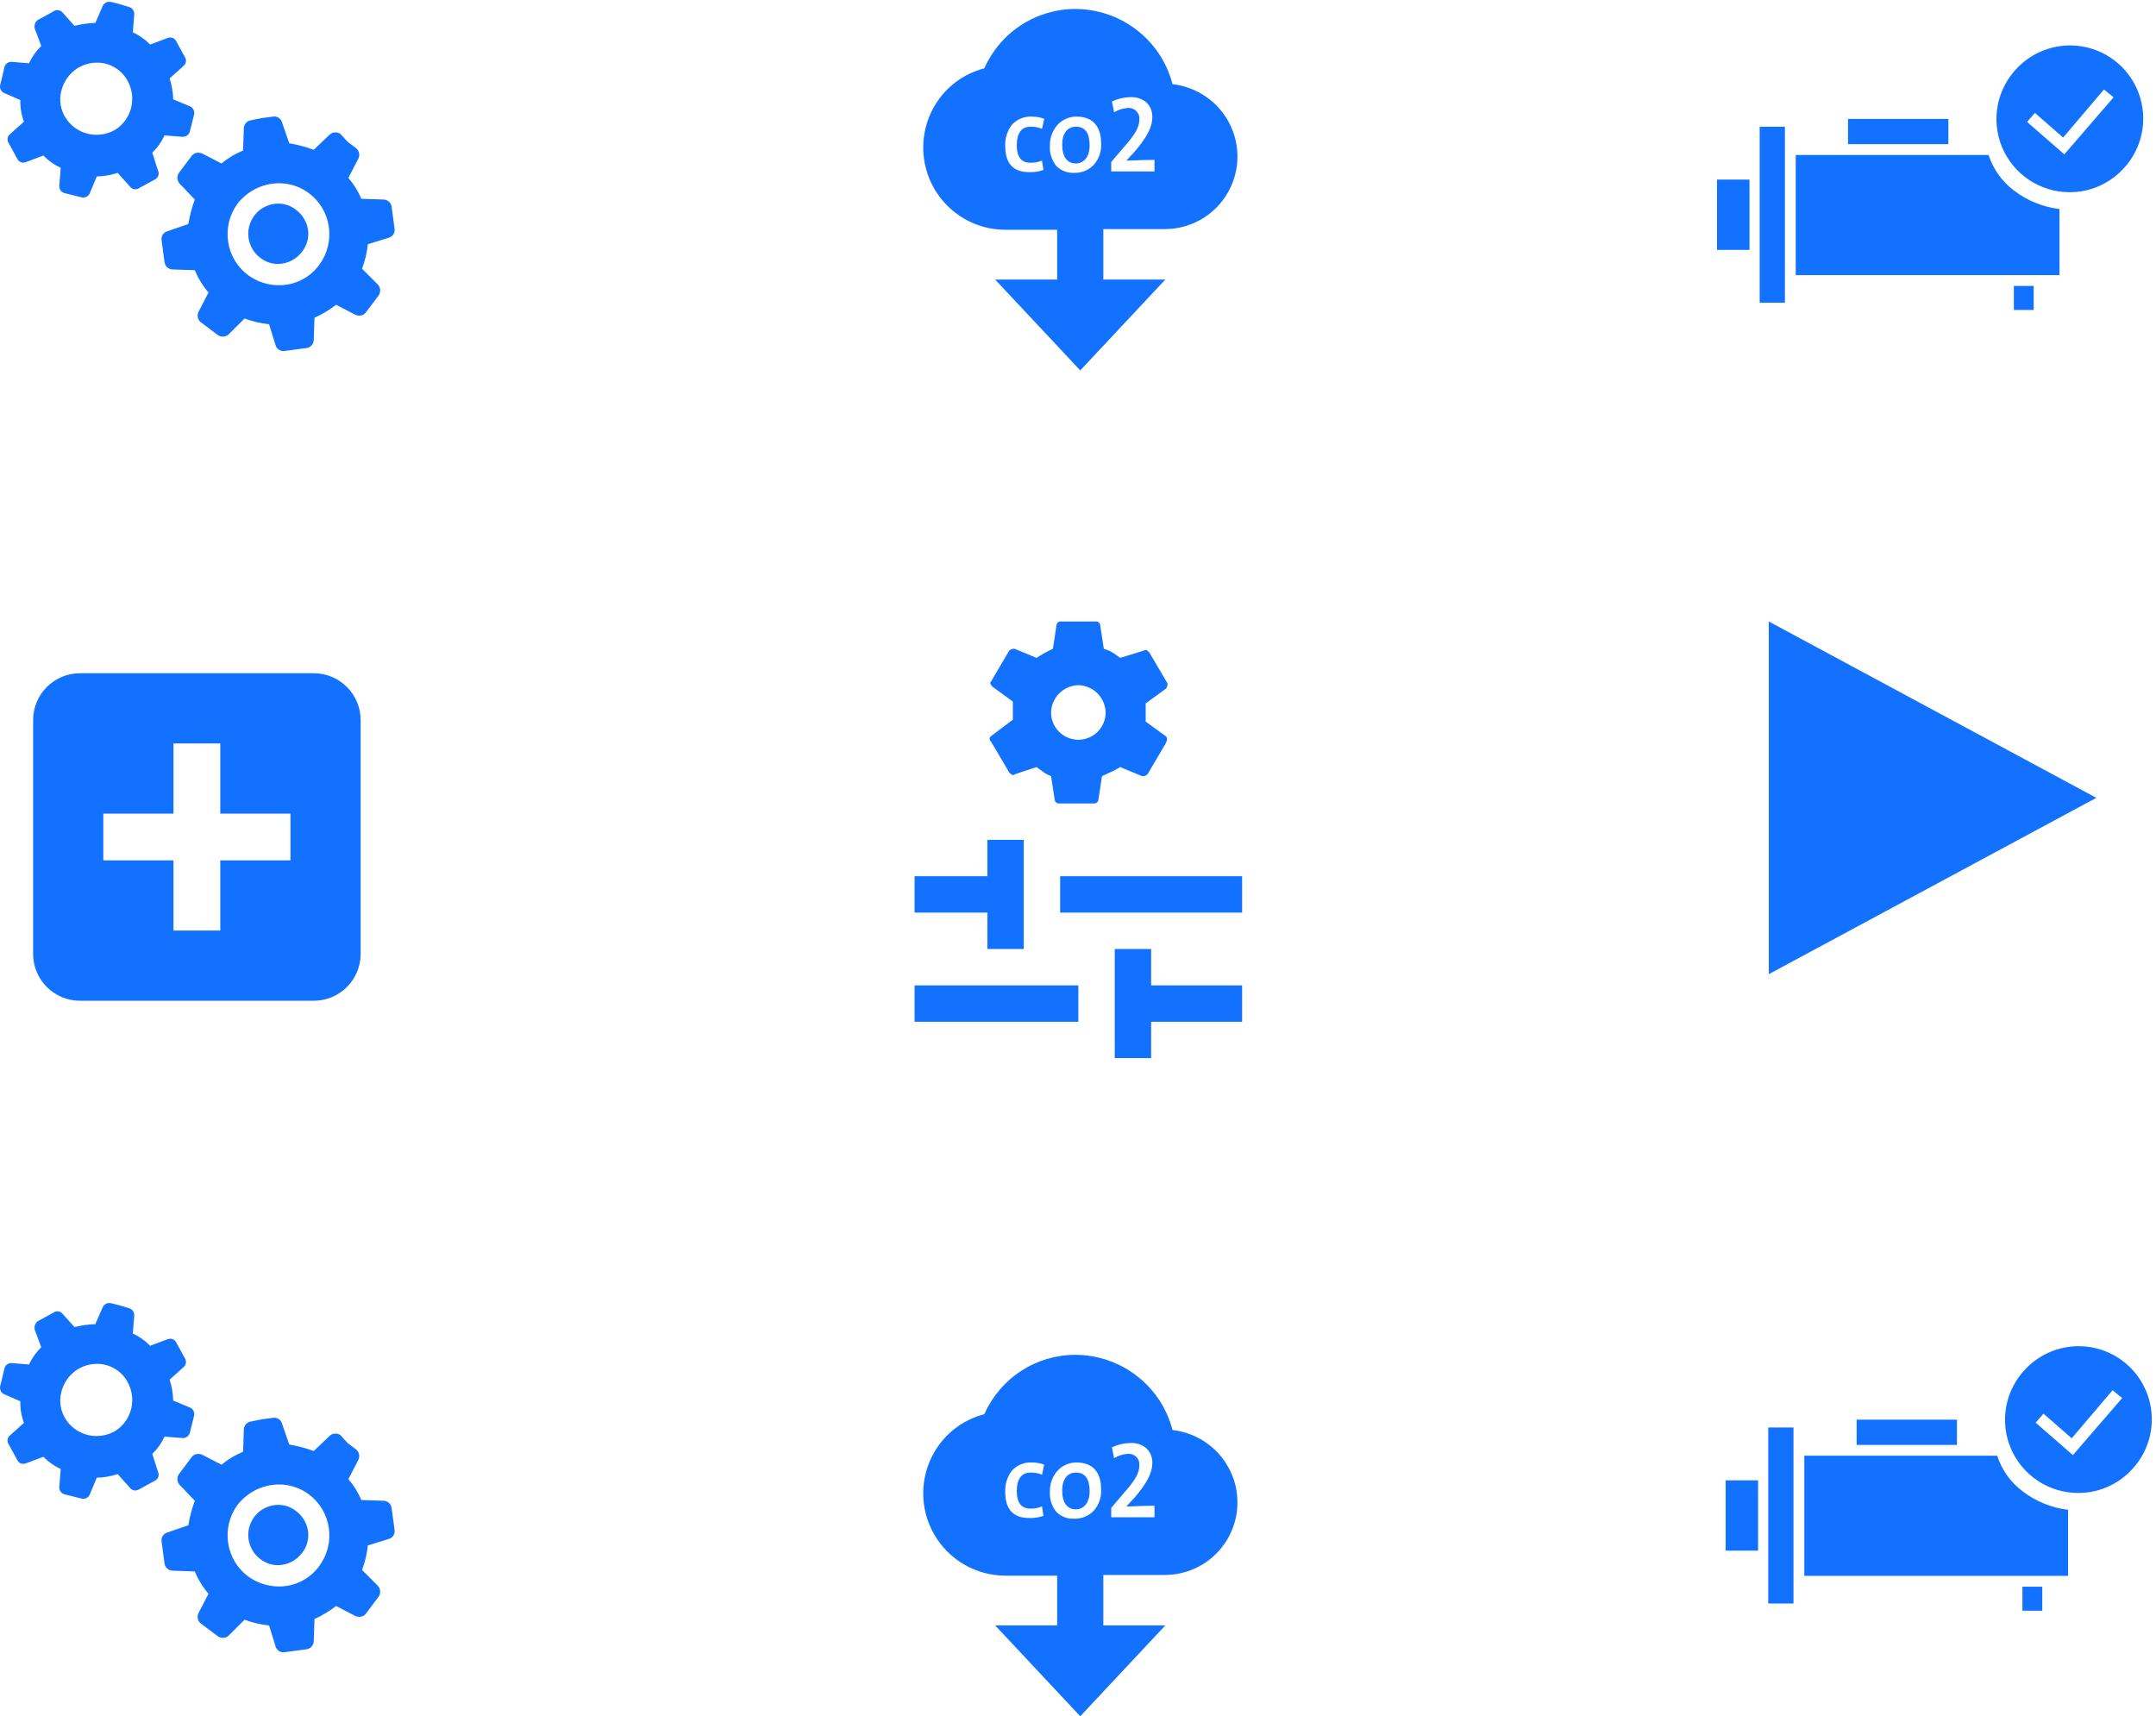 <svg width="206" height="164" viewBox="0 0 206 164" fill="none" xmlns="http://www.w3.org/2000/svg">
<path d="M109.988 101.113H106.511V90.682H109.988V94.159H118.681V97.636H109.988V101.113ZM103.034 97.636H87.387V94.159H103.034V97.636ZM97.818 90.682H94.341V87.205H87.387V83.728H94.341V80.251H97.818V90.682ZM118.681 87.205H101.295V83.728H118.681V87.205ZM104.599 76.773H101.121C101.031 76.767 100.947 76.728 100.883 76.664C100.819 76.6 100.78 76.516 100.774 76.426L100.426 74.166C100.076 74.032 99.751 73.841 99.463 73.602C99.329 73.503 99.19 73.4 99.035 73.296L96.949 73.992C96.929 74.013 96.906 74.03 96.879 74.042C96.853 74.054 96.825 74.061 96.796 74.061C96.674 74.061 96.548 73.937 96.428 73.817L94.689 70.862C94.648 70.832 94.615 70.793 94.593 70.747C94.57 70.702 94.558 70.652 94.558 70.602C94.558 70.551 94.57 70.501 94.593 70.456C94.615 70.41 94.648 70.371 94.689 70.341L96.775 68.776V67.037L94.863 65.647C94.778 65.57 94.705 65.482 94.646 65.385C94.622 65.343 94.613 65.295 94.621 65.247C94.629 65.2 94.653 65.157 94.689 65.125L96.427 62.169C96.496 62.104 96.579 62.054 96.669 62.024C96.759 61.994 96.855 61.985 96.95 61.996L99.036 62.865C99.536 62.539 100.058 62.248 100.6 61.996L100.948 59.735C100.953 59.645 100.992 59.56 101.056 59.496C101.12 59.432 101.205 59.393 101.295 59.388H104.772C104.863 59.393 104.948 59.432 105.012 59.496C105.076 59.56 105.115 59.645 105.12 59.735L105.468 61.996C105.918 62.119 106.337 62.335 106.698 62.63C106.804 62.707 106.914 62.786 107.033 62.865L109.293 62.169C109.312 62.148 109.336 62.131 109.362 62.119C109.388 62.107 109.417 62.1 109.446 62.1C109.57 62.1 109.694 62.225 109.814 62.345L111.553 65.301C111.564 65.395 111.555 65.491 111.525 65.582C111.495 65.672 111.445 65.754 111.379 65.823L109.467 67.214V68.953L111.379 70.344C111.553 70.517 111.553 70.691 111.379 71.039L109.64 73.992C109.572 74.058 109.489 74.107 109.399 74.138C109.309 74.168 109.213 74.177 109.118 74.166L107.032 73.296C106.695 73.51 106.341 73.694 105.973 73.847C105.759 73.943 105.539 74.043 105.293 74.166L104.946 76.426C104.939 76.516 104.9 76.6 104.837 76.664C104.773 76.728 104.688 76.766 104.599 76.773ZM103.034 65.473C102.348 65.49 101.694 65.77 101.209 66.256C100.724 66.741 100.443 67.394 100.426 68.081C100.426 68.772 100.701 69.436 101.19 69.925C101.679 70.414 102.342 70.688 103.034 70.688C103.726 70.688 104.389 70.414 104.878 69.925C105.367 69.436 105.642 68.772 105.642 68.081C105.624 67.394 105.344 66.741 104.859 66.256C104.373 65.77 103.72 65.49 103.034 65.473Z" fill="#1271FF"/>
<path d="M200.298 76.239L169.004 93.089V59.388L200.298 76.239Z" fill="#1271FF"/>
<path d="M29.988 95.628H7.635C6.449 95.627 5.313 95.156 4.475 94.317C3.637 93.479 3.165 92.343 3.164 91.158L3.164 68.805C3.165 67.619 3.637 66.483 4.475 65.645C5.313 64.807 6.449 64.335 7.635 64.334H29.988C31.173 64.335 32.309 64.807 33.148 65.645C33.986 66.483 34.457 67.619 34.458 68.805V91.158C34.457 92.343 33.986 93.479 33.148 94.317C32.309 95.156 31.173 95.627 29.988 95.628ZM9.87 77.746V82.216H16.576V88.922H21.047V82.216H27.752V77.746H21.047V71.04H16.576V77.746H9.87Z" fill="#1271FF"/>
<path d="M190.005 14.808H171.578V26.289H196.779V19.974C195.191 19.786 193.683 19.171 192.416 18.195C191.283 17.341 190.441 16.158 190.005 14.808V14.808Z" fill="#1271FF"/>
<path d="M186.161 11.363H176.574V13.774H186.161V11.363Z" fill="#1271FF"/>
<path d="M167.159 17.162H164.059V23.878H167.159V17.162Z" fill="#1271FF"/>
<path d="M170.544 12.109H168.133V28.93H170.544V12.109Z" fill="#1271FF"/>
<path d="M194.312 27.322H192.418V29.618H194.312V27.322Z" fill="#1271FF"/>
<path d="M197.757 18.367C196.372 18.369 195.017 17.96 193.865 17.191C192.713 16.422 191.815 15.328 191.285 14.048C190.755 12.768 190.618 11.36 190.89 10.002C191.162 8.644 191.832 7.397 192.813 6.42C193.461 5.764 194.232 5.243 195.082 4.886C195.932 4.529 196.845 4.344 197.766 4.341C198.688 4.339 199.601 4.518 200.454 4.869C201.306 5.221 202.08 5.737 202.732 6.389C203.384 7.041 203.9 7.815 204.252 8.667C204.603 9.52 204.783 10.433 204.78 11.355C204.777 12.277 204.592 13.189 204.235 14.039C203.879 14.889 203.357 15.66 202.702 16.308C202.054 16.961 201.284 17.479 200.435 17.833C199.587 18.186 198.676 18.368 197.757 18.367ZM194.428 10.79L193.681 11.65L197.241 14.75L201.948 9.297L201.03 8.55L197.126 13.143L194.428 10.789V10.79Z" fill="#1271FF"/>
<path d="M190.826 139.104H172.398V150.585H197.599V144.271C196.011 144.082 194.504 143.467 193.237 142.491C192.103 141.637 191.261 140.454 190.826 139.104V139.104Z" fill="#1271FF"/>
<path d="M186.982 135.66H177.395V138.071H186.982V135.66Z" fill="#1271FF"/>
<path d="M167.979 141.458H164.879V148.174H167.979V141.458Z" fill="#1271FF"/>
<path d="M171.364 136.406H168.953V153.226H171.364V136.406Z" fill="#1271FF"/>
<path d="M195.133 151.618H193.238V153.914H195.133V151.618Z" fill="#1271FF"/>
<path d="M198.577 142.664C197.192 142.666 195.837 142.256 194.685 141.488C193.533 140.719 192.635 139.625 192.105 138.345C191.576 137.065 191.438 135.656 191.71 134.298C191.983 132.94 192.652 131.693 193.634 130.716C194.282 130.06 195.053 129.539 195.903 129.182C196.753 128.826 197.665 128.641 198.587 128.638C199.508 128.635 200.422 128.814 201.274 129.166C202.126 129.517 202.9 130.034 203.552 130.686C204.204 131.337 204.72 132.112 205.072 132.964C205.423 133.816 205.603 134.729 205.6 135.651C205.597 136.573 205.412 137.485 205.055 138.335C204.699 139.185 204.178 139.956 203.522 140.604C202.875 141.257 202.105 141.776 201.256 142.129C200.407 142.483 199.497 142.664 198.577 142.664ZM195.248 135.086L194.502 135.946L198.061 139.046L202.768 133.593L201.85 132.847L197.946 137.439L195.248 135.085V135.086Z" fill="#1271FF"/>
<path d="M103.212 35.392L95.084 26.712H101.008V21.959H96.048C94.669 21.954 93.315 21.587 92.123 20.895C90.931 20.202 89.941 19.207 89.255 18.012C88.568 16.816 88.208 15.46 88.211 14.081C88.214 12.702 88.579 11.348 89.271 10.155C89.787 9.264 90.476 8.484 91.296 7.861C92.117 7.239 93.053 6.785 94.05 6.528C94.796 4.841 96.015 3.407 97.56 2.4C99.105 1.393 100.909 0.856 102.753 0.855C104.326 0.859 105.873 1.249 107.261 1.99C108.648 2.73 109.834 3.799 110.713 5.103C111.316 6.001 111.762 6.995 112.03 8.043C113.756 8.239 115.348 9.068 116.499 10.368C117.381 11.367 117.956 12.598 118.157 13.915C118.357 15.232 118.174 16.579 117.629 17.794C117.084 19.01 116.2 20.043 115.084 20.769C113.967 21.496 112.665 21.885 111.333 21.891H111.207H105.42V26.713H111.344L103.216 35.393L103.212 35.392ZM102.868 11.143C102.52 11.139 102.176 11.209 101.857 11.348C101.539 11.488 101.254 11.694 101.022 11.953C100.554 12.492 100.303 13.185 100.316 13.899C100.264 14.615 100.489 15.324 100.944 15.879C101.169 16.1 101.438 16.27 101.733 16.38C102.028 16.49 102.343 16.536 102.658 16.517C102.997 16.525 103.335 16.463 103.65 16.335C103.964 16.207 104.249 16.015 104.485 15.771C104.74 15.492 104.936 15.163 105.06 14.806C105.184 14.448 105.234 14.069 105.207 13.692C105.21 12.048 104.378 11.144 102.868 11.144V11.143ZM98.597 11.143C98.238 11.122 97.878 11.182 97.546 11.319C97.213 11.456 96.916 11.667 96.676 11.935C96.234 12.518 96.012 13.237 96.048 13.968C96.048 15.613 96.813 16.448 98.321 16.448C98.79 16.469 99.258 16.399 99.699 16.241L99.561 15.345C99.211 15.486 98.837 15.556 98.459 15.552C97.591 15.552 97.15 14.995 97.15 13.899C97.15 12.728 97.603 12.108 98.459 12.108C98.837 12.095 99.213 12.166 99.561 12.314L99.768 11.35C99.394 11.21 98.996 11.14 98.596 11.144L98.597 11.143ZM107.759 10.317C107.907 10.303 108.056 10.322 108.196 10.372C108.336 10.423 108.464 10.504 108.569 10.609C108.674 10.714 108.755 10.841 108.805 10.981C108.856 11.121 108.875 11.271 108.861 11.419C108.861 12.151 108.464 12.854 107.346 14.105L106.174 15.483V16.379H110.308V15.277H110.279C109.675 15.277 109.132 15.298 108.654 15.316C108.263 15.332 107.926 15.345 107.621 15.345L108.448 14.45C109.606 13.087 110.101 12.118 110.101 11.212C110.111 10.96 110.071 10.708 109.982 10.471C109.893 10.235 109.758 10.018 109.584 9.834C109.375 9.645 109.13 9.498 108.864 9.403C108.598 9.309 108.316 9.268 108.034 9.283C107.414 9.291 106.803 9.432 106.243 9.697L106.449 10.73C106.847 10.49 107.296 10.348 107.759 10.317Z" fill="#1271FF"/>
<path d="M102.801 12.107C102.112 12.107 101.492 12.589 101.492 13.829C101.492 15 101.974 15.62 102.801 15.62C103.49 15.62 104.11 15.069 104.11 13.898C104.11 12.727 103.697 12.107 102.801 12.107Z" fill="#1271FF"/>
<path d="M103.212 163.998L95.084 155.319H101.008V150.565H96.048C94.669 150.561 93.315 150.194 92.123 149.501C90.931 148.809 89.941 147.814 89.255 146.618C88.568 145.422 88.208 144.067 88.211 142.688C88.214 141.309 88.579 139.955 89.271 138.762C89.787 137.87 90.476 137.091 91.296 136.468C92.117 135.846 93.053 135.392 94.05 135.135C94.796 133.448 96.015 132.014 97.56 131.007C99.105 130 100.909 129.463 102.753 129.462C104.326 129.466 105.873 129.856 107.261 130.597C108.648 131.337 109.834 132.406 110.713 133.71C111.316 134.608 111.762 135.602 112.03 136.65C113.756 136.846 115.348 137.674 116.499 138.975C117.381 139.974 117.956 141.205 118.157 142.522C118.357 143.839 118.174 145.186 117.629 146.401C117.084 147.617 116.2 148.65 115.084 149.376C113.967 150.103 112.665 150.492 111.333 150.498H111.207H105.42V155.32H111.344L103.216 164L103.212 163.998ZM102.868 139.75C102.52 139.746 102.176 139.816 101.857 139.955C101.539 140.095 101.254 140.301 101.022 140.56C100.554 141.099 100.303 141.792 100.316 142.506C100.264 143.222 100.489 143.931 100.944 144.486C101.169 144.707 101.438 144.877 101.733 144.987C102.028 145.097 102.343 145.143 102.658 145.123C102.997 145.132 103.335 145.07 103.65 144.942C103.964 144.814 104.249 144.622 104.485 144.378C104.74 144.099 104.936 143.77 105.06 143.413C105.184 143.055 105.234 142.676 105.207 142.299C105.21 140.655 104.378 139.751 102.868 139.751V139.75ZM98.597 139.75C98.238 139.729 97.878 139.789 97.546 139.926C97.213 140.063 96.916 140.274 96.676 140.542C96.234 141.125 96.012 141.844 96.048 142.575C96.048 144.22 96.813 145.055 98.321 145.055C98.79 145.076 99.258 145.006 99.699 144.848L99.561 143.952C99.211 144.093 98.837 144.163 98.459 144.159C97.591 144.159 97.15 143.602 97.15 142.506C97.15 141.335 97.603 140.715 98.459 140.715C98.837 140.702 99.213 140.773 99.561 140.921L99.768 139.957C99.394 139.816 98.996 139.747 98.596 139.751L98.597 139.75ZM107.759 138.924C107.907 138.91 108.056 138.929 108.196 138.979C108.336 139.03 108.464 139.111 108.569 139.216C108.674 139.321 108.755 139.448 108.805 139.588C108.856 139.728 108.875 139.878 108.861 140.026C108.861 140.758 108.464 141.461 107.346 142.712L106.174 144.09V144.986H110.308V143.883H110.279C109.675 143.883 109.132 143.905 108.654 143.923C108.263 143.939 107.926 143.952 107.621 143.952L108.448 143.057C109.606 141.694 110.101 140.725 110.101 139.819C110.111 139.567 110.071 139.315 109.982 139.078C109.893 138.841 109.758 138.625 109.584 138.441C109.375 138.251 109.13 138.105 108.864 138.01C108.598 137.916 108.316 137.875 108.034 137.89C107.414 137.898 106.803 138.039 106.243 138.304L106.449 139.337C106.847 139.097 107.296 138.955 107.759 138.924Z" fill="#1271FF"/>
<path d="M102.801 140.714C102.112 140.714 101.492 141.196 101.492 142.436C101.492 143.607 101.974 144.227 102.801 144.227C103.49 144.227 104.11 143.676 104.11 142.505C104.11 141.334 103.697 140.714 102.801 140.714Z" fill="#1271FF"/>
<path d="M27.071 33.546C26.903 33.546 26.739 33.491 26.605 33.389C26.471 33.287 26.374 33.144 26.329 32.982L25.709 30.984C24.909 30.9 24.122 30.715 23.367 30.433L21.852 31.948C21.701 32.091 21.501 32.169 21.294 32.165C21.123 32.167 20.957 32.115 20.818 32.017L19.991 31.397L19.165 30.777C19.031 30.66 18.939 30.503 18.902 30.329C18.864 30.156 18.884 29.974 18.958 29.813L19.922 27.953C19.375 27.315 18.933 26.594 18.613 25.817L16.478 25.749C16.291 25.74 16.113 25.667 15.975 25.541C15.836 25.415 15.746 25.245 15.72 25.06L15.582 24.026L15.445 22.993C15.406 22.802 15.441 22.603 15.543 22.436C15.646 22.27 15.807 22.149 15.996 22.098L17.993 21.409C18.128 20.61 18.335 19.826 18.613 19.067L17.167 17.551C17.039 17.412 16.963 17.234 16.951 17.047C16.938 16.859 16.99 16.672 17.098 16.518L17.718 15.691L18.338 14.864C18.411 14.774 18.503 14.703 18.609 14.655C18.714 14.607 18.829 14.584 18.945 14.589C19.067 14.589 19.188 14.613 19.302 14.658L21.162 15.622C21.783 15.105 22.48 14.687 23.228 14.382L23.297 12.247C23.305 12.06 23.379 11.882 23.504 11.743C23.63 11.605 23.801 11.515 23.986 11.489L25.019 11.282L26.052 11.145C26.103 11.136 26.155 11.132 26.206 11.131C26.375 11.131 26.538 11.186 26.672 11.288C26.806 11.39 26.903 11.533 26.948 11.696L27.637 13.693C28.435 13.827 29.219 14.034 29.979 14.313L31.495 12.867C31.645 12.724 31.845 12.647 32.052 12.65C32.222 12.648 32.389 12.7 32.528 12.798L33.217 13.556L34.043 14.175C34.177 14.293 34.269 14.45 34.306 14.623C34.344 14.797 34.324 14.978 34.25 15.14L33.286 17C33.801 17.597 34.22 18.271 34.526 18.998L36.661 19.067C36.848 19.075 37.026 19.148 37.164 19.274C37.303 19.4 37.393 19.57 37.419 19.755L37.557 20.789L37.694 21.822C37.733 22.013 37.698 22.212 37.596 22.379C37.494 22.545 37.332 22.666 37.143 22.718L35.146 23.337C35.062 24.138 34.877 24.925 34.594 25.68L36.11 27.195C36.236 27.335 36.31 27.513 36.323 27.7C36.335 27.887 36.285 28.073 36.179 28.229L35.559 29.055L34.939 29.882C34.866 29.972 34.773 30.044 34.668 30.091C34.562 30.139 34.447 30.162 34.331 30.157C34.209 30.157 34.088 30.134 33.974 30.088L32.114 29.124C31.476 29.617 30.782 30.033 30.047 30.364L29.978 32.499C29.97 32.686 29.897 32.864 29.771 33.003C29.645 33.141 29.475 33.231 29.29 33.257L28.256 33.395L27.223 33.533C27.173 33.541 27.122 33.546 27.071 33.546ZM26.658 17.51C25.904 17.512 25.16 17.684 24.481 18.014C23.777 18.358 23.161 18.86 22.68 19.48C21.919 20.531 21.604 21.84 21.802 23.122C21.993 24.393 22.681 25.535 23.714 26.3C24.567 26.919 25.593 27.254 26.648 27.255C27.408 27.26 28.157 27.082 28.834 26.735C29.51 26.389 30.093 25.885 30.534 25.266C31.294 24.215 31.61 22.906 31.411 21.624C31.22 20.354 30.533 19.211 29.5 18.447C28.678 17.836 27.681 17.508 26.658 17.511V17.51ZM26.559 25.222C25.952 25.223 25.362 25.021 24.884 24.646C24.399 24.286 24.039 23.783 23.856 23.207C23.673 22.631 23.676 22.012 23.864 21.438C24.052 20.864 24.416 20.363 24.904 20.008C25.393 19.652 25.981 19.459 26.585 19.456C27.192 19.454 27.782 19.657 28.26 20.031C28.575 20.259 28.841 20.548 29.043 20.881C29.244 21.214 29.376 21.584 29.431 21.969C29.482 22.332 29.46 22.701 29.365 23.054C29.27 23.408 29.105 23.738 28.88 24.026C28.613 24.393 28.264 24.692 27.861 24.899C27.458 25.107 27.012 25.217 26.559 25.222ZM7.947 18.877C7.897 18.877 7.848 18.872 7.8 18.86L6.974 18.653L6.147 18.447C6.001 18.402 5.875 18.31 5.788 18.185C5.7 18.06 5.657 17.91 5.665 17.758L5.802 16.035C5.184 15.75 4.624 15.353 4.149 14.864L2.496 15.484C2.408 15.52 2.315 15.539 2.22 15.539C2.107 15.541 1.995 15.511 1.898 15.453C1.801 15.394 1.721 15.31 1.669 15.21L1.256 14.452L0.843 13.694C0.743 13.557 0.702 13.386 0.728 13.218C0.753 13.05 0.844 12.9 0.98 12.799L2.289 11.627C2.04 10.968 1.923 10.266 1.945 9.561L0.36 8.872C0.229 8.8 0.124 8.687 0.062 8.55C0 8.414 -0.016 8.261 0.016 8.114L0.223 7.287L0.429 6.392C0.474 6.246 0.566 6.12 0.691 6.033C0.816 5.945 0.966 5.902 1.118 5.91L2.771 6.048C3.057 5.429 3.454 4.869 3.943 4.394L3.323 2.741C3.282 2.591 3.287 2.433 3.336 2.286C3.385 2.139 3.476 2.01 3.598 1.914L4.356 1.501L5.114 1.088C5.219 1.007 5.348 0.963 5.481 0.963C5.653 0.964 5.819 1.034 5.94 1.157L7.111 2.465L7.284 2.431C7.882 2.289 8.494 2.209 9.109 2.191L9.798 0.606C9.849 0.475 9.94 0.363 10.057 0.286C10.175 0.208 10.313 0.169 10.454 0.174C10.511 0.174 10.568 0.18 10.625 0.191L11.451 0.398L12.347 0.674C12.492 0.719 12.619 0.811 12.706 0.935C12.793 1.06 12.837 1.21 12.829 1.363L12.691 3.085C13.309 3.371 13.87 3.767 14.345 4.256L15.998 3.636C16.085 3.6 16.179 3.582 16.273 3.582C16.387 3.58 16.498 3.61 16.596 3.669C16.693 3.727 16.772 3.811 16.824 3.912L17.238 4.67L17.651 5.428C17.749 5.565 17.789 5.736 17.764 5.903C17.738 6.07 17.648 6.221 17.513 6.323L16.204 7.494C16.418 8.139 16.535 8.813 16.549 9.492L18.202 10.181C18.334 10.253 18.438 10.366 18.5 10.502C18.562 10.639 18.578 10.792 18.547 10.938L18.34 11.765L18.133 12.592C18.088 12.737 17.996 12.863 17.871 12.95C17.746 13.037 17.596 13.081 17.444 13.074L15.722 12.936C15.436 13.554 15.039 14.115 14.551 14.589L15.102 16.312C15.169 16.459 15.178 16.626 15.127 16.779C15.076 16.933 14.969 17.061 14.827 17.138L14.069 17.552L13.311 17.965C13.191 18.041 13.053 18.083 12.912 18.086C12.814 18.085 12.718 18.061 12.632 18.016C12.546 17.971 12.471 17.907 12.415 17.827L11.244 16.518C10.599 16.732 9.925 16.848 9.246 16.863L8.557 18.516C8.498 18.626 8.41 18.718 8.302 18.782C8.195 18.845 8.072 18.878 7.947 18.878V18.877ZM9.256 5.986C8.594 5.987 7.946 6.176 7.386 6.528C6.616 7.029 6.068 7.806 5.854 8.699C5.745 9.136 5.726 9.591 5.8 10.035C5.874 10.48 6.039 10.904 6.284 11.282C6.602 11.773 7.037 12.176 7.551 12.455C8.064 12.734 8.639 12.88 9.223 12.88C9.861 12.878 10.487 12.707 11.037 12.384C11.799 11.892 12.339 11.123 12.544 10.24C12.749 9.351 12.604 8.417 12.14 7.631C11.848 7.127 11.427 6.709 10.921 6.42C10.415 6.131 9.841 5.981 9.258 5.986L9.256 5.986Z" fill="#1271FF"/>
<path d="M27.071 157.888C26.903 157.888 26.739 157.833 26.605 157.731C26.471 157.629 26.374 157.486 26.329 157.323L25.709 155.326C24.909 155.242 24.122 155.056 23.367 154.775L21.852 156.29C21.701 156.433 21.501 156.51 21.294 156.506C21.123 156.509 20.957 156.457 20.818 156.359L19.991 155.739L19.165 155.119C19.031 155.002 18.939 154.845 18.902 154.671C18.864 154.497 18.884 154.316 18.958 154.155L19.922 152.295C19.375 151.657 18.933 150.936 18.613 150.159L16.478 150.09C16.291 150.082 16.113 150.009 15.975 149.883C15.836 149.757 15.746 149.587 15.72 149.401L15.582 148.368L15.445 147.335C15.406 147.144 15.441 146.945 15.543 146.778C15.646 146.612 15.807 146.491 15.996 146.439L17.993 145.75C18.128 144.952 18.335 144.168 18.613 143.408L17.167 141.893C17.039 141.754 16.963 141.576 16.951 141.388C16.938 141.2 16.99 141.014 17.098 140.859L17.718 140.033L18.338 139.206C18.411 139.116 18.503 139.044 18.609 138.997C18.714 138.949 18.829 138.926 18.945 138.931C19.067 138.931 19.188 138.954 19.302 139L21.162 139.964C21.783 139.447 22.48 139.029 23.228 138.724L23.297 136.588C23.305 136.402 23.379 136.223 23.504 136.085C23.63 135.947 23.801 135.857 23.986 135.831L25.019 135.624L26.052 135.486C26.103 135.478 26.155 135.473 26.206 135.473C26.375 135.473 26.538 135.528 26.672 135.63C26.806 135.732 26.903 135.875 26.948 136.037L27.637 138.035C28.435 138.169 29.219 138.376 29.979 138.655L31.495 137.208C31.645 137.066 31.845 136.988 32.052 136.992C32.222 136.99 32.389 137.042 32.528 137.14L33.217 137.897L34.043 138.517C34.177 138.635 34.269 138.792 34.306 138.965C34.344 139.139 34.324 139.32 34.25 139.482L33.286 141.342C33.801 141.938 34.22 142.613 34.526 143.339L36.661 143.408C36.848 143.417 37.026 143.49 37.164 143.616C37.303 143.742 37.393 143.912 37.419 144.097L37.557 145.13L37.694 146.164C37.733 146.355 37.698 146.554 37.596 146.721C37.494 146.887 37.332 147.008 37.143 147.059L35.146 147.679C35.062 148.48 34.877 149.267 34.594 150.021L36.11 151.537C36.236 151.677 36.31 151.854 36.323 152.042C36.335 152.229 36.285 152.415 36.179 152.57L35.559 153.397L34.939 154.224C34.866 154.314 34.773 154.385 34.668 154.433C34.562 154.481 34.447 154.504 34.331 154.499C34.209 154.499 34.088 154.475 33.974 154.43L32.114 153.466C31.476 153.959 30.782 154.375 30.047 154.706L29.978 156.841C29.97 157.028 29.897 157.206 29.771 157.345C29.645 157.483 29.475 157.573 29.29 157.599L28.256 157.737L27.223 157.875C27.173 157.883 27.122 157.887 27.071 157.888ZM26.658 141.852C25.904 141.854 25.16 142.026 24.481 142.356C23.777 142.7 23.161 143.202 22.68 143.822C21.919 144.872 21.604 146.181 21.802 147.464C21.993 148.734 22.681 149.877 23.714 150.641C24.567 151.261 25.593 151.595 26.648 151.597C27.408 151.602 28.157 151.423 28.834 151.077C29.51 150.731 30.093 150.227 30.534 149.607C31.294 148.557 31.61 147.248 31.411 145.966C31.22 144.695 30.533 143.552 29.5 142.788C28.678 142.178 27.681 141.849 26.658 141.853V141.852ZM26.559 149.563C25.952 149.565 25.362 149.362 24.884 148.988C24.399 148.628 24.039 148.125 23.856 147.549C23.673 146.973 23.676 146.354 23.864 145.78C24.052 145.206 24.416 144.705 24.904 144.349C25.393 143.994 25.981 143.801 26.585 143.798C27.192 143.796 27.782 143.998 28.26 144.373C28.575 144.6 28.841 144.89 29.043 145.223C29.244 145.556 29.376 145.926 29.431 146.311C29.482 146.674 29.46 147.042 29.365 147.396C29.27 147.749 29.105 148.08 28.88 148.368C28.613 148.735 28.264 149.033 27.861 149.241C27.458 149.448 27.012 149.559 26.559 149.563ZM7.947 143.219C7.897 143.219 7.848 143.213 7.8 143.202L6.974 142.995L6.147 142.788C6.001 142.743 5.875 142.651 5.788 142.527C5.7 142.402 5.657 142.252 5.665 142.099L5.802 140.377C5.184 140.092 4.624 139.695 4.149 139.206L2.496 139.826C2.408 139.862 2.315 139.88 2.22 139.881C2.107 139.882 1.995 139.853 1.898 139.794C1.801 139.736 1.721 139.652 1.669 139.551L1.256 138.794L0.843 138.036C0.743 137.898 0.702 137.727 0.728 137.56C0.753 137.392 0.844 137.241 0.98 137.14L2.289 135.969C2.04 135.31 1.923 134.607 1.945 133.903L0.36 133.214C0.229 133.141 0.124 133.029 0.062 132.892C0 132.755 -0.016 132.602 0.016 132.456L0.223 131.629L0.429 130.734C0.474 130.588 0.566 130.462 0.691 130.374C0.816 130.287 0.966 130.244 1.118 130.252L2.771 130.389C3.057 129.771 3.454 129.21 3.943 128.736L3.323 127.083C3.282 126.933 3.287 126.775 3.336 126.628C3.385 126.481 3.476 126.352 3.598 126.256L4.356 125.843L5.114 125.429C5.219 125.349 5.348 125.305 5.481 125.305C5.653 125.306 5.819 125.376 5.94 125.498L7.111 126.807L7.284 126.773C7.882 126.631 8.494 126.55 9.109 126.532L9.798 124.948C9.849 124.817 9.94 124.705 10.057 124.628C10.175 124.55 10.313 124.511 10.454 124.516C10.511 124.516 10.568 124.522 10.625 124.533L11.451 124.74L12.347 125.015C12.492 125.06 12.619 125.152 12.706 125.277C12.793 125.402 12.837 125.552 12.829 125.704L12.691 127.426C13.309 127.712 13.87 128.109 14.345 128.598L15.998 127.978C16.085 127.942 16.179 127.924 16.273 127.924C16.387 127.922 16.498 127.952 16.596 128.01C16.693 128.069 16.772 128.153 16.824 128.254L17.238 129.012L17.651 129.769C17.749 129.907 17.789 130.078 17.764 130.245C17.738 130.412 17.648 130.563 17.513 130.665L16.204 131.836C16.418 132.481 16.535 133.154 16.549 133.834L18.202 134.523C18.334 134.595 18.438 134.708 18.5 134.844C18.562 134.981 18.578 135.134 18.547 135.28L18.34 136.107L18.133 136.934C18.088 137.079 17.996 137.205 17.871 137.292C17.746 137.379 17.596 137.423 17.444 137.416L15.722 137.278C15.436 137.896 15.039 138.457 14.551 138.931L15.102 140.654C15.169 140.801 15.178 140.968 15.127 141.121C15.076 141.274 14.969 141.403 14.827 141.48L14.069 141.893L13.311 142.307C13.191 142.383 13.053 142.424 12.912 142.427C12.814 142.427 12.718 142.403 12.632 142.358C12.546 142.313 12.471 142.248 12.415 142.169L11.244 140.86C10.599 141.074 9.925 141.19 9.246 141.205L8.557 142.858C8.498 142.968 8.41 143.06 8.302 143.123C8.195 143.187 8.072 143.22 7.947 143.22V143.219ZM9.256 130.327C8.594 130.329 7.946 130.517 7.386 130.87C6.616 131.371 6.068 132.148 5.854 133.041C5.745 133.478 5.726 133.933 5.8 134.377C5.874 134.822 6.039 135.246 6.284 135.624C6.602 136.114 7.037 136.518 7.551 136.797C8.064 137.076 8.639 137.222 9.223 137.222C9.861 137.22 10.487 137.048 11.037 136.726C11.799 136.234 12.339 135.465 12.544 134.582C12.749 133.693 12.604 132.759 12.14 131.973C11.848 131.469 11.427 131.051 10.921 130.762C10.415 130.473 9.841 130.323 9.258 130.328L9.256 130.327Z" fill="#1271FF"/>
</svg>
